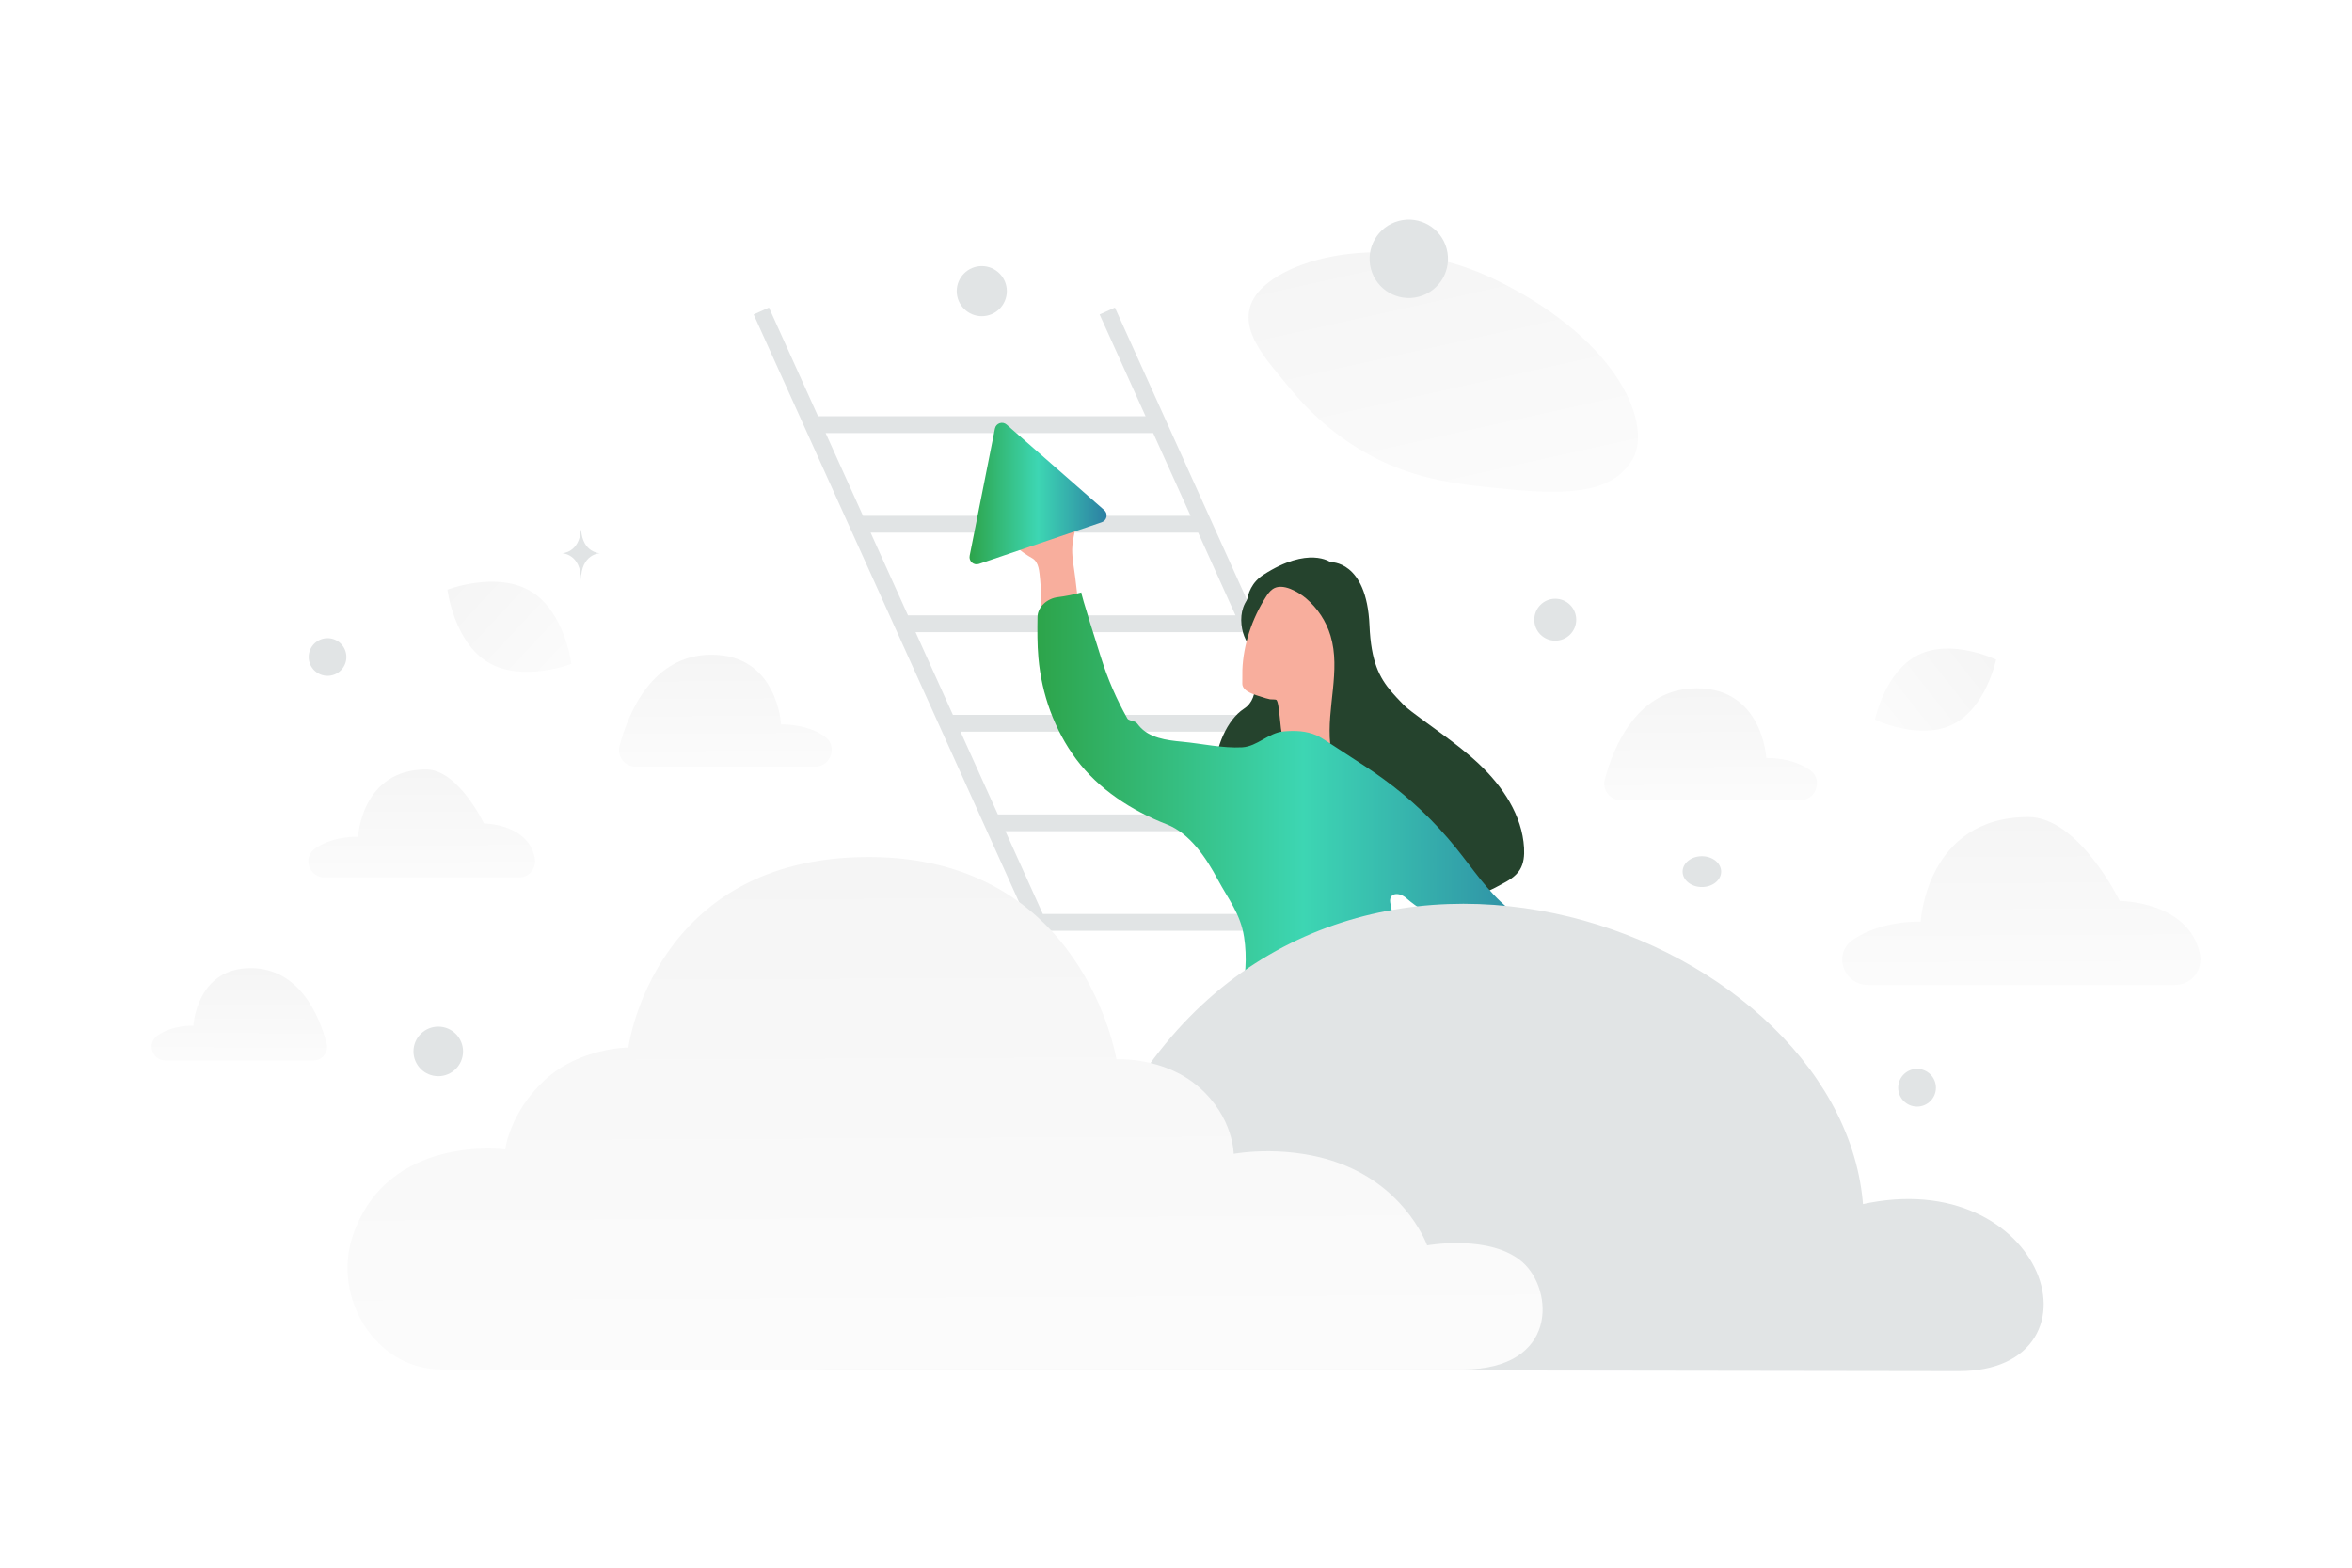 <svg width="600" height="400" viewBox="0 0 600 400" fill="none" xmlns="http://www.w3.org/2000/svg">
<path d="M416.596 116.961C411.914 125.317 401.66 126.465 385.233 124.877C372.878 123.681 361.612 122.755 349.256 116.019C340.609 111.307 333.763 104.932 328.767 98.741C323.353 92.034 315.796 84.379 319.5 76.774C324.592 66.327 354.033 57.529 382.622 71.917C414.026 87.728 421.176 108.795 416.596 116.961Z" fill="url(#paint0_linear_45_951)"/>
<path d="M498.157 184.834C489.625 189.066 478.301 183.624 478.301 183.624C478.301 183.624 480.817 171.323 489.354 167.096C497.886 162.864 509.205 168.3 509.205 168.3C509.205 168.3 506.689 180.601 498.157 184.834Z" fill="url(#paint1_linear_45_951)"/>
<path d="M124.507 169.001C133.235 174.232 145.757 169.396 145.757 169.396C145.757 169.396 144.119 156.081 135.386 150.855C126.658 145.625 114.141 150.454 114.141 150.454C114.141 150.454 115.778 163.769 124.507 169.001Z" fill="url(#paint2_linear_45_951)"/>
<path d="M447.351 304.031C444.934 304.031 442.974 302.071 442.974 299.653C442.974 297.236 444.934 295.276 447.351 295.276C449.769 295.276 451.729 297.236 451.729 299.653C451.729 302.071 449.769 304.031 447.351 304.031Z" fill="#E1E4E5"/>
<path d="M111.802 274.594C108.309 274.594 105.478 271.763 105.478 268.27C105.478 264.778 108.309 261.947 111.802 261.947C115.294 261.947 118.125 264.778 118.125 268.27C118.125 271.763 115.294 274.594 111.802 274.594Z" fill="#E1E4E5"/>
<path d="M489.045 282.354C486.387 282.354 484.232 280.199 484.232 277.541C484.232 274.883 486.387 272.728 489.045 272.728C491.703 272.728 493.857 274.883 493.857 277.541C493.857 280.199 491.703 282.354 489.045 282.354Z" fill="#E1E4E5"/>
<path d="M396.75 163.472C393.795 163.472 391.4 161.077 391.4 158.122C391.4 155.167 393.795 152.772 396.75 152.772C399.704 152.772 402.1 155.167 402.1 158.122C402.1 161.077 399.704 163.472 396.75 163.472Z" fill="#E1E4E5"/>
<path d="M88.359 167.64C88.359 170.294 86.208 172.445 83.555 172.445C80.901 172.445 78.75 170.294 78.75 167.64C78.75 164.987 80.901 162.836 83.555 162.836C86.208 162.836 88.359 164.987 88.359 167.64Z" fill="#E1E4E5"/>
<path d="M250.454 80.678C246.925 80.678 244.063 77.817 244.063 74.287C244.063 70.757 246.925 67.895 250.454 67.895C253.984 67.895 256.846 70.757 256.846 74.287C256.846 77.817 253.984 80.678 250.454 80.678Z" fill="#E1E4E5"/>
<path d="M434.156 226.33C431.44 226.33 429.239 224.569 429.239 222.396C429.239 220.224 431.44 218.463 434.156 218.463C436.871 218.463 439.072 220.224 439.072 222.396C439.072 224.569 436.871 226.33 434.156 226.33Z" fill="#E1E4E5"/>
<path d="M369.044 63.453C370.473 68.788 367.308 74.271 361.973 75.7C356.639 77.129 351.156 73.964 349.727 68.63C348.297 63.295 351.463 57.812 356.797 56.383C362.132 54.954 367.615 58.119 369.044 63.453Z" fill="#E1E4E5"/>
<path d="M148.174 135.201H148.244C148.658 141.078 153.028 141.169 153.028 141.169C153.028 141.169 148.21 141.263 148.21 148.053C148.21 141.263 143.39 141.169 143.39 141.169C143.39 141.169 147.759 141.078 148.174 135.201ZM140.852 289.025H140.919C141.317 294.883 145.513 294.973 145.513 294.973C145.513 294.973 140.886 295.067 140.886 301.837C140.886 295.067 136.26 294.973 136.26 294.973C136.26 294.973 140.454 294.883 140.852 289.025Z" fill="#E1E4E5"/>
<path fill-rule="evenodd" clip-rule="evenodd" d="M162.151 195.616H207.911C212.003 195.616 213.765 190.298 210.417 187.94L210.276 187.839C205.509 184.551 199.253 184.85 199.253 184.85C199.253 184.85 198.36 167.054 181.528 167.054C166.31 167.054 160.241 182.048 158.053 190.308C157.341 192.992 159.385 195.616 162.151 195.616Z" fill="url(#paint3_linear_45_951)"/>
<path fill-rule="evenodd" clip-rule="evenodd" d="M79.943 270.587H42.191C38.815 270.587 37.361 266.2 40.123 264.254C40.161 264.226 40.201 264.198 40.24 264.171C44.173 261.458 49.333 261.705 49.333 261.705C49.333 261.705 50.071 247.024 63.957 247.024C76.511 247.024 81.518 259.393 83.324 266.208C83.911 268.422 82.225 270.587 79.943 270.587Z" fill="url(#paint4_linear_45_951)"/>
<path fill-rule="evenodd" clip-rule="evenodd" d="M413.49 204.181H459.25C463.341 204.181 465.103 198.863 461.756 196.505C461.709 196.471 461.662 196.437 461.614 196.405C456.847 193.116 450.591 193.415 450.591 193.415C450.591 193.415 449.698 175.62 432.866 175.62C417.648 175.62 411.58 190.613 409.39 198.873C408.68 201.557 410.723 204.181 413.49 204.181Z" fill="url(#paint5_linear_45_951)"/>
<path fill-rule="evenodd" clip-rule="evenodd" d="M132.381 223.896H82.843C78.833 223.896 77.103 218.763 80.387 216.486L80.525 216.391C85.199 213.215 91.333 213.504 91.333 213.504C91.333 213.504 92.209 196.329 108.711 196.329C116.871 196.329 123.464 210.113 123.464 210.113C123.464 210.113 134.563 210.113 136.4 218.773C136.955 221.396 135.093 223.896 132.381 223.896Z" fill="url(#paint6_linear_45_951)"/>
<path fill-rule="evenodd" clip-rule="evenodd" d="M554.84 251.308H476.559C470.222 251.308 467.488 243.331 472.676 239.792L472.896 239.643C480.281 234.709 489.974 235.157 489.974 235.157C489.974 235.157 491.358 208.466 517.437 208.466C530.33 208.466 540.75 229.887 540.75 229.887C540.75 229.887 558.288 229.887 561.191 243.345C562.069 247.422 559.127 251.308 554.84 251.308Z" fill="url(#paint7_linear_45_951)"/>
<path d="M194.209 79.354L306.593 328.251M282.466 79.354L394.85 328.251M208.146 108.356H295.768M219.574 133.754H307.196M231.004 159.152H318.626M242.432 184.549H330.054M253.862 209.946H341.484M265.29 235.344H352.912" stroke="#E1E4E5" stroke-width="4.284"/>
<path d="M390.25 271.615C392.511 273.095 394.312 275.888 395.029 278.471C395.558 280.463 395.855 282.492 396.384 284.484C396.996 286.701 398.39 288.127 399.73 289.967C400.185 290.587 400.648 291.254 400.999 291.962C401.342 292.623 401.26 293.471 402.098 293.339C402.936 293.206 403.201 292.163 403.184 291.45C403.111 289.624 401.962 288.542 401.075 287.155C401.214 287.132 401.328 287.091 401.486 287.042C402.743 288.657 403.61 290.524 404.563 292.33C405.379 293.871 406.408 295.856 407.738 297.029C408.265 297.495 409.034 297.684 409.706 297.554C410.237 297.446 410.764 297.005 410.683 296.493C410.646 296.26 410.497 296.069 410.534 295.848C410.558 295.702 410.656 295.567 410.781 295.452C411.082 295.094 411.364 294.763 411.666 294.406C412.23 293.744 411.482 291.882 411.51 290.995C411.517 290.588 411.624 290.214 411.659 289.826C411.742 289.146 411.732 288.479 411.63 287.827C411.013 283.917 407.5 281.608 404.798 279.148C401.392 276.012 399.004 271.761 398.118 267.201M275.244 155.359C274.946 152.71 274.62 150.042 274.302 147.42C274.021 145.032 273.492 142.586 273.516 140.173C273.549 138.713 273.821 137.262 274.12 135.832C274.294 134.969 274.468 134.107 274.87 133.328C275.453 132.186 277.791 130.219 276.904 128.832C275.157 130.158 273.402 131.436 271.403 132.372C270.828 132.654 270.198 132.896 269.531 132.906C268.745 132.91 267.992 132.528 267.334 132.131C264.994 130.759 262.96 128.909 261.336 126.78C259.774 124.736 258.152 122.774 256.78 120.58C256.684 120.428 256.616 120.296 256.462 120.225C256.2 120.076 255.869 120.247 255.638 120.45C254.923 121.208 255.141 122.438 255.594 123.344C256.013 124.184 257.01 125.363 256.978 126.37C256.934 127.45 255.684 128.148 255.914 129.305C256.007 129.744 256.299 130.08 256.412 130.491C256.7 131.566 255.716 132.581 255.532 133.683C255.297 134.913 256.06 136.128 256.854 137.077C258.625 139.23 260.818 141.032 263.25 142.389C265.105 143.409 265.115 145.888 265.352 147.998C265.59 150.107 265.494 152.222 265.498 154.368C265.496 154.654 265.501 154.988 265.665 155.272C265.795 155.49 265.984 155.627 266.219 155.757C267.779 156.728 269.676 156.953 271.53 157.066C272.158 157.11 272.831 157.147 273.441 156.932C274.071 156.689 275.32 155.991 275.244 155.359Z" fill="#F8AE9D"/>
<path d="M318.875 152.145C316.768 154.362 316.28 157.469 316.877 160.499C317.374 163.045 318.795 165.397 320.87 166.907C321.166 167.123 321.51 167.331 321.896 167.365C322.857 167.405 323.347 166.277 323.607 165.354C324.038 163.855 324.038 162.495 324.284 161.025C324.529 159.555 325.578 158.339 325.529 156.821C325.468 155.375 326.232 151.151 325.098 150.161C323.714 148.948 320.487 150.722 319.394 151.657C319.223 151.78 319.059 151.949 318.875 152.145Z" fill="#25432D"/>
<path d="M339.409 143.441C339.409 143.441 348.649 142.926 349.358 159.556C350.145 178.043 357.7 175.814 367.632 191.808C373.438 201.153 364.756 215.656 350.422 213.835C336.086 212.022 323.56 206.41 315.104 207.35C306.648 208.291 308.478 186.636 317.336 180.831C326.195 175.026 310.834 154.044 322.328 146.64C333.824 139.234 339.409 143.441 339.409 143.441Z" fill="#25432D"/>
<path d="M316.93 170.985C316.902 172.163 316.897 173.341 316.915 174.518C316.998 176.557 320.389 177.334 321.876 177.839C322.579 178.062 323.282 178.285 323.997 178.434C324.291 178.483 325.404 178.427 325.593 178.564C326.421 179.125 326.623 187.061 327.077 187.061C331.305 187.166 335.471 188.097 339.341 189.802C338.413 180.597 342.087 171.071 339.425 162.212C338.318 158.522 336.123 155.195 333.201 152.697C331.297 151.065 327.161 148.593 324.687 150.295C323.935 150.819 323.386 151.574 322.91 152.341C319.391 157.858 317.181 164.409 316.93 170.985Z" fill="#F8AE9D"/>
<path d="M387.696 221.955C388.732 220.295 388.896 218.256 388.788 216.326C388.318 208.041 383.33 200.632 377.315 194.953C371.28 189.259 364.145 184.895 357.713 179.684C356.044 178.328 354.38 176.882 352.389 176.033C350.398 175.185 348 175 346.16 176.148C344.862 176.952 344.016 178.318 343.461 179.716C342.244 182.774 342.229 186.149 342.431 189.404C342.678 193.509 343.246 197.606 344.48 201.485C345.467 204.613 347.263 207.915 350.388 208.838C350.933 212.509 352.478 216.06 354.87 218.904C357.606 222.165 361.266 224.494 365.132 226.26C368.695 227.89 372.649 229.126 376.486 228.362C378.762 227.922 380.842 226.83 382.881 225.709C384.694 224.762 386.584 223.715 387.696 221.955ZM354.89 212.996L353.076 209.304C353.535 209.401 353.964 209.538 354.388 209.764C355.53 210.409 356.052 212.37 354.89 212.996Z" fill="#25432D"/>
<path d="M327.457 186.625C323.577 186.975 320.761 190.449 316.885 190.679C311.943 190.957 306.499 189.717 301.56 189.256C297.542 188.888 293.081 188.28 290.535 185.151C290.237 184.769 289.957 184.359 289.521 184.166C289.039 183.951 287.87 183.802 287.61 183.342C284.817 178.418 282.568 173.198 280.884 167.828C280.353 166.123 275.596 151.247 275.868 151.157C273.879 151.714 271.857 152.115 269.818 152.372C267.193 152.703 264.712 154.788 264.668 157.433C264.619 160.899 264.597 164.386 264.9 167.821C265.722 177.114 268.975 186.239 274.543 193.709C280.281 201.393 288.631 206.813 297.7 210.36C303.566 212.654 307.7 218.881 310.665 224.437C313.399 229.517 316.466 233.231 317.365 239.077C318.161 244.271 317.819 249.669 316.327 254.723C316.187 255.199 316.027 255.701 316.062 256.22C316.093 256.573 316.172 256.919 316.317 257.229C317.174 259.337 319.009 260.837 320.802 262.223C328.798 268.453 338.955 273.41 348.665 276.435C359.571 279.79 367.055 265.021 364.022 254.021C361.735 245.722 355.975 238.854 354.651 230.308C354.249 227.765 356.885 227.494 358.81 229.205C363.995 233.813 371.528 236.163 375.948 241.762C379.527 246.302 380.474 252.307 382.201 257.808C383.346 261.486 384.915 265.05 386.928 268.336C388.601 271.066 391.729 272.811 394.812 271.95C398.686 270.869 399.75 266.394 398.627 262.532C396.784 256.193 394.738 249.968 393.091 243.518C392.525 241.293 391.925 239.003 390.624 237.109C389.113 234.937 386.825 233.438 384.774 231.781C379.492 227.486 375.707 221.642 371.411 216.332C366.015 209.638 359.751 203.695 352.783 198.66C350.087 196.7 347.268 194.855 344.455 193.056C342.425 191.751 340.404 190.431 338.392 189.099C337.571 188.584 336.77 188.042 335.871 187.635C333.135 186.469 330.447 186.368 327.457 186.625Z" fill="url(#paint8_linear_45_951)"/>
<path fill-rule="evenodd" clip-rule="evenodd" d="M499.722 347.7C535.73 347.7 518.883 298.045 473.265 309.905C470.739 240.957 341.512 190.51 288.076 283.504C272.968 273.107 239.043 292.745 246.555 309.905C229.774 311.149 216.571 312.837 206.299 315.073C182.582 320.236 187.277 347.467 211.724 347.277L499.722 347.7Z" fill="#E1E4E5" stroke="#E1E4E5" stroke-width="4.284"/>
<path fill-rule="evenodd" clip-rule="evenodd" d="M112.703 349.424H373.084C397.526 349.424 396.404 329.143 388.421 322.076C380.238 314.834 364.069 317.771 364.069 317.771C364.069 317.771 359.256 304.13 343.411 297.488C329.397 291.614 314.715 294.409 314.715 294.409C314.715 294.409 314.715 285.047 305.741 277.294C296.767 269.539 284.802 270.293 284.802 270.293C284.802 270.293 276.577 218.668 221.613 218.668C166.649 218.668 160.293 267.278 160.293 267.278C160.293 267.278 147.955 267.278 138.98 275.568C130.007 283.858 128.885 293.278 128.885 293.278C128.885 293.278 98.874 289.203 89.998 315.293C84.709 330.843 95.576 349.424 112.703 349.424Z" fill="url(#paint9_linear_45_951)"/>
<g filter="url(#filter0_d_45_951)">
<path d="M256.797 104.337C255.741 103.412 254.081 103.976 253.807 105.353L247.361 137.811C247.087 139.188 248.406 140.344 249.735 139.892L281.068 129.246C282.397 128.795 282.739 127.074 281.683 126.149L256.797 104.337Z" fill="url(#paint10_linear_45_951)"/>
</g>
<defs>
<filter id="filter0_d_45_951" x="243.324" y="103.883" width="42.98" height="44.108" filterUnits="userSpaceOnUse" color-interpolation-filters="sRGB">
<feFlood flood-opacity="0" result="BackgroundImageFix"/>
<feColorMatrix in="SourceAlpha" type="matrix" values="0 0 0 0 0 0 0 0 0 0 0 0 0 0 0 0 0 0 127 0" result="hardAlpha"/>
<feOffset dy="4"/>
<feGaussianBlur stdDeviation="2"/>
<feComposite in2="hardAlpha" operator="out"/>
<feColorMatrix type="matrix" values="0 0 0 0 0.996 0 0 0 0 0.996 0 0 0 0 0.996 0 0 0 1 0"/>
<feBlend mode="normal" in2="BackgroundImageFix" result="effect1_dropShadow_45_951"/>
<feBlend mode="normal" in="SourceGraphic" in2="effect1_dropShadow_45_951" result="shape"/>
</filter>
<linearGradient id="paint0_linear_45_951" x1="385.056" y1="171.114" x2="343.325" y2="-16.406" gradientUnits="userSpaceOnUse">
<stop stop-color="white"/>
<stop offset="1" stop-color="#EEEEEE"/>
</linearGradient>
<linearGradient id="paint1_linear_45_951" x1="465.393" y1="198.035" x2="535.765" y2="142.371" gradientUnits="userSpaceOnUse">
<stop stop-color="white"/>
<stop offset="1" stop-color="#EEEEEE"/>
</linearGradient>
<linearGradient id="paint2_linear_45_951" x1="158.283" y1="185.839" x2="88.052" y2="120.587" gradientUnits="userSpaceOnUse">
<stop stop-color="white"/>
<stop offset="1" stop-color="#EEEEEE"/>
</linearGradient>
<linearGradient id="paint3_linear_45_951" x1="186.2" y1="211.628" x2="185.737" y2="135.978" gradientUnits="userSpaceOnUse">
<stop stop-color="white"/>
<stop offset="1" stop-color="#EEEEEE"/>
</linearGradient>
<linearGradient id="paint4_linear_45_951" x1="60.102" y1="283.797" x2="60.485" y2="221.385" gradientUnits="userSpaceOnUse">
<stop stop-color="white"/>
<stop offset="1" stop-color="#EEEEEE"/>
</linearGradient>
<linearGradient id="paint5_linear_45_951" x1="437.538" y1="220.194" x2="437.075" y2="144.543" gradientUnits="userSpaceOnUse">
<stop stop-color="white"/>
<stop offset="1" stop-color="#EEEEEE"/>
</linearGradient>
<linearGradient id="paint6_linear_45_951" x1="108.813" y1="239.351" x2="108.408" y2="166.334" gradientUnits="userSpaceOnUse">
<stop stop-color="white"/>
<stop offset="1" stop-color="#EEEEEE"/>
</linearGradient>
<linearGradient id="paint7_linear_45_951" x1="517.598" y1="275.327" x2="516.978" y2="161.85" gradientUnits="userSpaceOnUse">
<stop stop-color="white"/>
<stop offset="1" stop-color="#EEEEEE"/>
</linearGradient>
<linearGradient id="paint8_linear_45_951" x1="264.639" y1="214.974" x2="400.345" y2="214.974" gradientUnits="userSpaceOnUse">
<stop stop-color="#2DA44A"/>
<stop offset="0.5" stop-color="#3DD6B3"/>
<stop offset="1" stop-color="#2C7FA3"/>
</linearGradient>
<linearGradient id="paint9_linear_45_951" x1="247.588" y1="422.733" x2="245.859" y2="76.39" gradientUnits="userSpaceOnUse">
<stop stop-color="white"/>
<stop offset="1" stop-color="#EEEEEE"/>
</linearGradient>
<linearGradient id="paint10_linear_45_951" x1="247.324" y1="121.937" x2="282.305" y2="121.937" gradientUnits="userSpaceOnUse">
<stop stop-color="#2DA44A"/>
<stop offset="0.5" stop-color="#3DD6B3"/>
<stop offset="1" stop-color="#2C7FA3"/>
</linearGradient>
</defs>
</svg>
